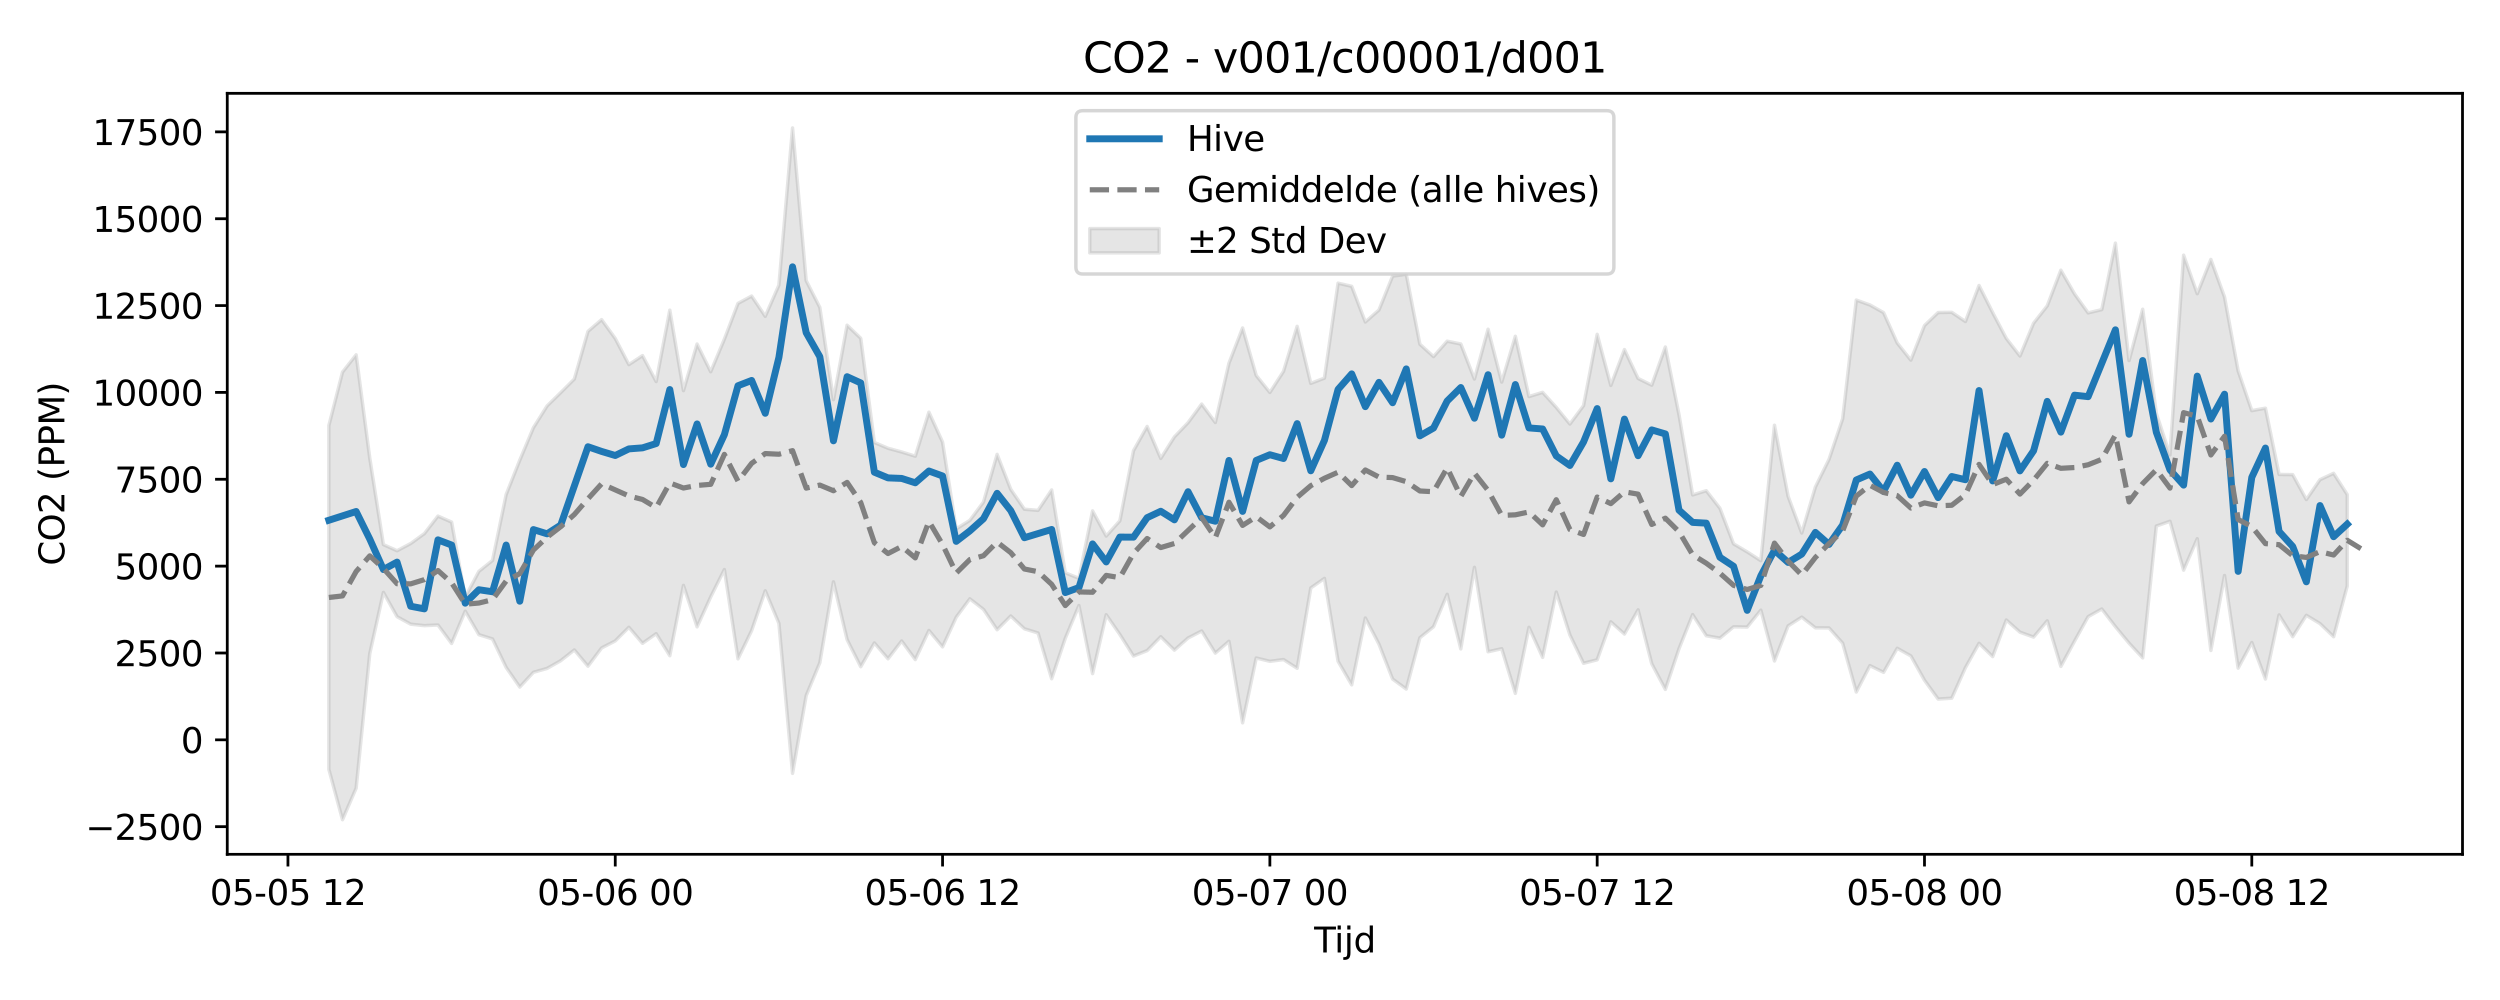 <?xml version="1.0" encoding="utf-8" standalone="no"?>
<!DOCTYPE svg PUBLIC "-//W3C//DTD SVG 1.1//EN"
  "http://www.w3.org/Graphics/SVG/1.1/DTD/svg11.dtd">
<svg xmlns:xlink="http://www.w3.org/1999/xlink" width="720pt" height="288pt" viewBox="0 0 720 288" xmlns="http://www.w3.org/2000/svg" version="1.1">
 <defs>
  <style type="text/css">*{stroke-linejoin: round; stroke-linecap: butt}</style>
 </defs>
 <g id="figure_1">
  <g id="patch_1">
   <path d="M 0 288 
L 720 288 
L 720 0 
L 0 0 
z
" style="fill: #ffffff"/>
  </g>
  <g id="axes_1">
   <g id="patch_2">
    <path d="M 65.45 246.04 
L 709.2 246.04 
L 709.2 26.88 
L 65.45 26.88 
z
" style="fill: #ffffff"/>
   </g>
   <g id="FillBetweenPolyCollection_1">
    <defs>
     <path id="me5ea507b3b" d="M 94.711 -165.432 
L 94.711 -66.437 
L 98.639 -51.922 
L 102.567 -60.996 
L 106.494 -99.762 
L 110.422 -117.394 
L 114.35 -110.396 
L 118.278 -108.236 
L 122.205 -107.814 
L 126.133 -107.998 
L 130.061 -102.684 
L 133.988 -111.973 
L 137.916 -105.21 
L 141.844 -103.984 
L 145.771 -95.777 
L 149.699 -90.126 
L 153.627 -94.38 
L 157.555 -95.489 
L 161.482 -97.713 
L 165.41 -100.817 
L 169.338 -96.133 
L 173.265 -101.389 
L 177.193 -103.416 
L 181.121 -107.339 
L 185.048 -102.722 
L 188.976 -105.495 
L 192.904 -99.152 
L 196.832 -119.403 
L 200.759 -107.468 
L 204.687 -116.095 
L 208.615 -123.972 
L 212.542 -98.254 
L 216.47 -106.386 
L 220.398 -117.843 
L 224.325 -108.482 
L 228.253 -65.268 
L 232.181 -87.661 
L 236.109 -97.136 
L 240.036 -120.439 
L 243.964 -103.796 
L 247.892 -95.982 
L 251.819 -102.832 
L 255.747 -98.267 
L 259.675 -103.394 
L 263.602 -98.043 
L 267.53 -106.425 
L 271.458 -101.701 
L 275.386 -110.224 
L 279.313 -115.542 
L 283.241 -112.497 
L 287.169 -106.633 
L 291.096 -110.598 
L 295.024 -106.909 
L 298.952 -105.694 
L 302.879 -92.523 
L 306.807 -104.169 
L 310.735 -113.615 
L 314.663 -93.998 
L 318.59 -110.956 
L 322.518 -105.262 
L 326.446 -99.059 
L 330.373 -100.623 
L 334.301 -104.627 
L 338.229 -100.764 
L 342.156 -104.248 
L 346.084 -106.275 
L 350.012 -99.904 
L 353.94 -103.31 
L 357.867 -79.823 
L 361.795 -98.496 
L 365.723 -97.535 
L 369.65 -98.045 
L 373.578 -95.536 
L 377.506 -118.665 
L 381.433 -121.417 
L 385.361 -97.555 
L 389.289 -90.76 
L 393.217 -110.02 
L 397.144 -102.475 
L 401.072 -92.433 
L 405 -89.553 
L 408.927 -104.326 
L 412.855 -107.482 
L 416.783 -116.843 
L 420.71 -101.114 
L 424.638 -124.613 
L 428.566 -100.29 
L 432.494 -101.169 
L 436.421 -88.31 
L 440.349 -107.337 
L 444.277 -98.677 
L 448.204 -117.481 
L 452.132 -105.13 
L 456.06 -96.974 
L 459.987 -97.98 
L 463.915 -108.915 
L 467.843 -105.391 
L 471.771 -112.364 
L 475.698 -96.852 
L 479.626 -89.45 
L 483.554 -101.185 
L 487.481 -110.989 
L 491.409 -104.905 
L 495.337 -104.216 
L 499.264 -107.472 
L 503.192 -107.404 
L 507.12 -112.277 
L 511.048 -97.638 
L 514.975 -107.743 
L 518.903 -110.268 
L 522.831 -107.177 
L 526.758 -107.158 
L 530.686 -102.756 
L 534.614 -88.698 
L 538.541 -96.301 
L 542.469 -94.364 
L 546.397 -101.293 
L 550.325 -99.1 
L 554.252 -92.089 
L 558.18 -86.67 
L 562.108 -86.92 
L 566.035 -95.697 
L 569.963 -102.72 
L 573.891 -98.9 
L 577.818 -109.438 
L 581.746 -105.934 
L 585.674 -104.52 
L 589.602 -109.201 
L 593.529 -96.074 
L 597.457 -103.328 
L 601.385 -110.405 
L 605.312 -112.61 
L 609.24 -107.516 
L 613.168 -102.765 
L 617.095 -98.523 
L 621.023 -136.497 
L 624.951 -137.867 
L 628.879 -123.796 
L 632.806 -132.842 
L 636.734 -100.654 
L 640.662 -122.257 
L 644.589 -95.578 
L 648.517 -102.959 
L 652.445 -92.435 
L 656.372 -110.914 
L 660.3 -104.628 
L 664.228 -110.785 
L 668.156 -108.409 
L 672.083 -104.619 
L 676.011 -119.228 
L 676.011 -145.556 
L 676.011 -145.556 
L 672.083 -151.688 
L 668.156 -149.85 
L 664.228 -144.135 
L 660.3 -151.313 
L 656.372 -151.359 
L 652.445 -170.444 
L 648.517 -169.743 
L 644.589 -181.18 
L 640.662 -202.461 
L 636.734 -213.281 
L 632.806 -203.417 
L 628.879 -214.516 
L 624.951 -156.985 
L 621.023 -168.931 
L 617.095 -198.942 
L 613.168 -184.151 
L 609.24 -217.979 
L 605.312 -198.83 
L 601.385 -197.888 
L 597.457 -203.375 
L 593.529 -210.182 
L 589.602 -199.913 
L 585.674 -194.919 
L 581.746 -185.477 
L 577.818 -190.526 
L 573.891 -197.981 
L 569.963 -205.785 
L 566.035 -195.405 
L 562.108 -198.057 
L 558.18 -197.992 
L 554.252 -194.24 
L 550.325 -184.284 
L 546.397 -189.228 
L 542.469 -197.969 
L 538.541 -200.173 
L 534.614 -201.578 
L 530.686 -167.402 
L 526.758 -155.703 
L 522.831 -147.738 
L 518.903 -134.502 
L 514.975 -145.054 
L 511.048 -165.528 
L 507.12 -126.516 
L 503.192 -129.053 
L 499.264 -131.374 
L 495.337 -141.614 
L 491.409 -146.678 
L 487.481 -145.459 
L 483.554 -168.553 
L 479.626 -188.064 
L 475.698 -177.069 
L 471.771 -179.006 
L 467.843 -187.32 
L 463.915 -176.999 
L 459.987 -191.714 
L 456.06 -171.178 
L 452.132 -165.877 
L 448.204 -170.676 
L 444.277 -175.007 
L 440.349 -173.787 
L 436.421 -191.15 
L 432.494 -177.962 
L 428.566 -193.186 
L 424.638 -178.841 
L 420.71 -188.932 
L 416.783 -189.742 
L 412.855 -185.302 
L 408.927 -188.865 
L 405 -209.016 
L 401.072 -208.474 
L 397.144 -198.736 
L 393.217 -195.27 
L 389.289 -205.54 
L 385.361 -206.452 
L 381.433 -179.098 
L 377.506 -177.595 
L 373.578 -194.014 
L 369.65 -181.053 
L 365.723 -174.969 
L 361.795 -179.861 
L 357.867 -193.547 
L 353.94 -183.397 
L 350.012 -166.32 
L 346.084 -171.629 
L 342.156 -166.266 
L 338.229 -162.176 
L 334.301 -155.975 
L 330.373 -165.186 
L 326.446 -158.194 
L 322.518 -138.009 
L 318.59 -133.623 
L 314.663 -140.869 
L 310.735 -121.438 
L 306.807 -123.025 
L 302.879 -146.895 
L 298.952 -141.017 
L 295.024 -141.347 
L 291.096 -147.074 
L 287.169 -157.146 
L 283.241 -143.4 
L 279.313 -138.141 
L 275.386 -135.668 
L 271.458 -160.669 
L 267.53 -169.294 
L 263.602 -156.618 
L 259.675 -157.832 
L 255.747 -158.898 
L 251.819 -160.568 
L 247.892 -190.577 
L 243.964 -194.339 
L 240.036 -172.895 
L 236.109 -199.461 
L 232.181 -207.187 
L 228.253 -251.158 
L 224.325 -205.884 
L 220.398 -196.902 
L 216.47 -202.739 
L 212.542 -200.618 
L 208.615 -190.305 
L 204.687 -180.94 
L 200.759 -188.925 
L 196.832 -175.496 
L 192.904 -198.674 
L 188.976 -178.115 
L 185.048 -185.589 
L 181.121 -182.993 
L 177.193 -190.518 
L 173.265 -195.943 
L 169.338 -192.563 
L 165.41 -178.835 
L 161.482 -174.928 
L 157.555 -171.084 
L 153.627 -164.831 
L 149.699 -155.474 
L 145.771 -145.559 
L 141.844 -126.595 
L 137.916 -123.441 
L 133.988 -116.012 
L 130.061 -137.639 
L 126.133 -139.368 
L 122.205 -134.313 
L 118.278 -131.466 
L 114.35 -129.387 
L 110.422 -131.155 
L 106.494 -156.052 
L 102.567 -185.808 
L 98.639 -180.832 
L 94.711 -165.432 
z
" style="stroke: #808080; stroke-opacity: 0.2"/>
    </defs>
    <g clip-path="url(#pf7fdba1182)">
     <use xlink:href="#me5ea507b3b" x="0" y="288" style="fill: #808080; fill-opacity: 0.2; stroke: #808080; stroke-opacity: 0.2"/>
    </g>
   </g>
   <g id="matplotlib.axis_1">
    <g id="xtick_1">
     <g id="line2d_1">
      <defs>
       <path id="m27f7c48f3f" d="M 0 0 
L 0 3.5 
" style="stroke: #000000; stroke-width: 0.8"/>
      </defs>
      <g>
       <use xlink:href="#m27f7c48f3f" x="82.928" y="246.04" style="stroke: #000000; stroke-width: 0.8"/>
      </g>
     </g>
     <g id="text_1">
      <!-- 05-05 12 -->
      <g transform="translate(60.448 260.638) scale(0.1 -0.1)">
       <defs>
        <path id="DejaVuSans-30" d="M 2034 4250 
Q 1547 4250 1301 3770 
Q 1056 3291 1056 2328 
Q 1056 1369 1301 889 
Q 1547 409 2034 409 
Q 2525 409 2770 889 
Q 3016 1369 3016 2328 
Q 3016 3291 2770 3770 
Q 2525 4250 2034 4250 
z
M 2034 4750 
Q 2819 4750 3233 4129 
Q 3647 3509 3647 2328 
Q 3647 1150 3233 529 
Q 2819 -91 2034 -91 
Q 1250 -91 836 529 
Q 422 1150 422 2328 
Q 422 3509 836 4129 
Q 1250 4750 2034 4750 
z
" transform="scale(0.016)"/>
        <path id="DejaVuSans-35" d="M 691 4666 
L 3169 4666 
L 3169 4134 
L 1269 4134 
L 1269 2991 
Q 1406 3038 1543 3061 
Q 1681 3084 1819 3084 
Q 2600 3084 3056 2656 
Q 3513 2228 3513 1497 
Q 3513 744 3044 326 
Q 2575 -91 1722 -91 
Q 1428 -91 1123 -41 
Q 819 9 494 109 
L 494 744 
Q 775 591 1075 516 
Q 1375 441 1709 441 
Q 2250 441 2565 725 
Q 2881 1009 2881 1497 
Q 2881 1984 2565 2268 
Q 2250 2553 1709 2553 
Q 1456 2553 1204 2497 
Q 953 2441 691 2322 
L 691 4666 
z
" transform="scale(0.016)"/>
        <path id="DejaVuSans-2d" d="M 313 2009 
L 1997 2009 
L 1997 1497 
L 313 1497 
L 313 2009 
z
" transform="scale(0.016)"/>
        <path id="DejaVuSans-20" transform="scale(0.016)"/>
        <path id="DejaVuSans-31" d="M 794 531 
L 1825 531 
L 1825 4091 
L 703 3866 
L 703 4441 
L 1819 4666 
L 2450 4666 
L 2450 531 
L 3481 531 
L 3481 0 
L 794 0 
L 794 531 
z
" transform="scale(0.016)"/>
        <path id="DejaVuSans-32" d="M 1228 531 
L 3431 531 
L 3431 0 
L 469 0 
L 469 531 
Q 828 903 1448 1529 
Q 2069 2156 2228 2338 
Q 2531 2678 2651 2914 
Q 2772 3150 2772 3378 
Q 2772 3750 2511 3984 
Q 2250 4219 1831 4219 
Q 1534 4219 1204 4116 
Q 875 4013 500 3803 
L 500 4441 
Q 881 4594 1212 4672 
Q 1544 4750 1819 4750 
Q 2544 4750 2975 4387 
Q 3406 4025 3406 3419 
Q 3406 3131 3298 2873 
Q 3191 2616 2906 2266 
Q 2828 2175 2409 1742 
Q 1991 1309 1228 531 
z
" transform="scale(0.016)"/>
       </defs>
       <use xlink:href="#DejaVuSans-30"/>
       <use xlink:href="#DejaVuSans-35" transform="translate(63.623 0)"/>
       <use xlink:href="#DejaVuSans-2d" transform="translate(127.246 0)"/>
       <use xlink:href="#DejaVuSans-30" transform="translate(163.33 0)"/>
       <use xlink:href="#DejaVuSans-35" transform="translate(226.953 0)"/>
       <use xlink:href="#DejaVuSans-20" transform="translate(290.576 0)"/>
       <use xlink:href="#DejaVuSans-31" transform="translate(322.363 0)"/>
       <use xlink:href="#DejaVuSans-32" transform="translate(385.986 0)"/>
      </g>
     </g>
    </g>
    <g id="xtick_2">
     <g id="line2d_2">
      <g>
       <use xlink:href="#m27f7c48f3f" x="177.193" y="246.04" style="stroke: #000000; stroke-width: 0.8"/>
      </g>
     </g>
     <g id="text_2">
      <!-- 05-06 00 -->
      <g transform="translate(154.713 260.638) scale(0.1 -0.1)">
       <defs>
        <path id="DejaVuSans-36" d="M 2113 2584 
Q 1688 2584 1439 2293 
Q 1191 2003 1191 1497 
Q 1191 994 1439 701 
Q 1688 409 2113 409 
Q 2538 409 2786 701 
Q 3034 994 3034 1497 
Q 3034 2003 2786 2293 
Q 2538 2584 2113 2584 
z
M 3366 4563 
L 3366 3988 
Q 3128 4100 2886 4159 
Q 2644 4219 2406 4219 
Q 1781 4219 1451 3797 
Q 1122 3375 1075 2522 
Q 1259 2794 1537 2939 
Q 1816 3084 2150 3084 
Q 2853 3084 3261 2657 
Q 3669 2231 3669 1497 
Q 3669 778 3244 343 
Q 2819 -91 2113 -91 
Q 1303 -91 875 529 
Q 447 1150 447 2328 
Q 447 3434 972 4092 
Q 1497 4750 2381 4750 
Q 2619 4750 2861 4703 
Q 3103 4656 3366 4563 
z
" transform="scale(0.016)"/>
       </defs>
       <use xlink:href="#DejaVuSans-30"/>
       <use xlink:href="#DejaVuSans-35" transform="translate(63.623 0)"/>
       <use xlink:href="#DejaVuSans-2d" transform="translate(127.246 0)"/>
       <use xlink:href="#DejaVuSans-30" transform="translate(163.33 0)"/>
       <use xlink:href="#DejaVuSans-36" transform="translate(226.953 0)"/>
       <use xlink:href="#DejaVuSans-20" transform="translate(290.576 0)"/>
       <use xlink:href="#DejaVuSans-30" transform="translate(322.363 0)"/>
       <use xlink:href="#DejaVuSans-30" transform="translate(385.986 0)"/>
      </g>
     </g>
    </g>
    <g id="xtick_3">
     <g id="line2d_3">
      <g>
       <use xlink:href="#m27f7c48f3f" x="271.458" y="246.04" style="stroke: #000000; stroke-width: 0.8"/>
      </g>
     </g>
     <g id="text_3">
      <!-- 05-06 12 -->
      <g transform="translate(248.977 260.638) scale(0.1 -0.1)">
       <use xlink:href="#DejaVuSans-30"/>
       <use xlink:href="#DejaVuSans-35" transform="translate(63.623 0)"/>
       <use xlink:href="#DejaVuSans-2d" transform="translate(127.246 0)"/>
       <use xlink:href="#DejaVuSans-30" transform="translate(163.33 0)"/>
       <use xlink:href="#DejaVuSans-36" transform="translate(226.953 0)"/>
       <use xlink:href="#DejaVuSans-20" transform="translate(290.576 0)"/>
       <use xlink:href="#DejaVuSans-31" transform="translate(322.363 0)"/>
       <use xlink:href="#DejaVuSans-32" transform="translate(385.986 0)"/>
      </g>
     </g>
    </g>
    <g id="xtick_4">
     <g id="line2d_4">
      <g>
       <use xlink:href="#m27f7c48f3f" x="365.723" y="246.04" style="stroke: #000000; stroke-width: 0.8"/>
      </g>
     </g>
     <g id="text_4">
      <!-- 05-07 00 -->
      <g transform="translate(343.242 260.638) scale(0.1 -0.1)">
       <defs>
        <path id="DejaVuSans-37" d="M 525 4666 
L 3525 4666 
L 3525 4397 
L 1831 0 
L 1172 0 
L 2766 4134 
L 525 4134 
L 525 4666 
z
" transform="scale(0.016)"/>
       </defs>
       <use xlink:href="#DejaVuSans-30"/>
       <use xlink:href="#DejaVuSans-35" transform="translate(63.623 0)"/>
       <use xlink:href="#DejaVuSans-2d" transform="translate(127.246 0)"/>
       <use xlink:href="#DejaVuSans-30" transform="translate(163.33 0)"/>
       <use xlink:href="#DejaVuSans-37" transform="translate(226.953 0)"/>
       <use xlink:href="#DejaVuSans-20" transform="translate(290.576 0)"/>
       <use xlink:href="#DejaVuSans-30" transform="translate(322.363 0)"/>
       <use xlink:href="#DejaVuSans-30" transform="translate(385.986 0)"/>
      </g>
     </g>
    </g>
    <g id="xtick_5">
     <g id="line2d_5">
      <g>
       <use xlink:href="#m27f7c48f3f" x="459.987" y="246.04" style="stroke: #000000; stroke-width: 0.8"/>
      </g>
     </g>
     <g id="text_5">
      <!-- 05-07 12 -->
      <g transform="translate(437.507 260.638) scale(0.1 -0.1)">
       <use xlink:href="#DejaVuSans-30"/>
       <use xlink:href="#DejaVuSans-35" transform="translate(63.623 0)"/>
       <use xlink:href="#DejaVuSans-2d" transform="translate(127.246 0)"/>
       <use xlink:href="#DejaVuSans-30" transform="translate(163.33 0)"/>
       <use xlink:href="#DejaVuSans-37" transform="translate(226.953 0)"/>
       <use xlink:href="#DejaVuSans-20" transform="translate(290.576 0)"/>
       <use xlink:href="#DejaVuSans-31" transform="translate(322.363 0)"/>
       <use xlink:href="#DejaVuSans-32" transform="translate(385.986 0)"/>
      </g>
     </g>
    </g>
    <g id="xtick_6">
     <g id="line2d_6">
      <g>
       <use xlink:href="#m27f7c48f3f" x="554.252" y="246.04" style="stroke: #000000; stroke-width: 0.8"/>
      </g>
     </g>
     <g id="text_6">
      <!-- 05-08 00 -->
      <g transform="translate(531.772 260.638) scale(0.1 -0.1)">
       <defs>
        <path id="DejaVuSans-38" d="M 2034 2216 
Q 1584 2216 1326 1975 
Q 1069 1734 1069 1313 
Q 1069 891 1326 650 
Q 1584 409 2034 409 
Q 2484 409 2743 651 
Q 3003 894 3003 1313 
Q 3003 1734 2745 1975 
Q 2488 2216 2034 2216 
z
M 1403 2484 
Q 997 2584 770 2862 
Q 544 3141 544 3541 
Q 544 4100 942 4425 
Q 1341 4750 2034 4750 
Q 2731 4750 3128 4425 
Q 3525 4100 3525 3541 
Q 3525 3141 3298 2862 
Q 3072 2584 2669 2484 
Q 3125 2378 3379 2068 
Q 3634 1759 3634 1313 
Q 3634 634 3220 271 
Q 2806 -91 2034 -91 
Q 1263 -91 848 271 
Q 434 634 434 1313 
Q 434 1759 690 2068 
Q 947 2378 1403 2484 
z
M 1172 3481 
Q 1172 3119 1398 2916 
Q 1625 2713 2034 2713 
Q 2441 2713 2670 2916 
Q 2900 3119 2900 3481 
Q 2900 3844 2670 4047 
Q 2441 4250 2034 4250 
Q 1625 4250 1398 4047 
Q 1172 3844 1172 3481 
z
" transform="scale(0.016)"/>
       </defs>
       <use xlink:href="#DejaVuSans-30"/>
       <use xlink:href="#DejaVuSans-35" transform="translate(63.623 0)"/>
       <use xlink:href="#DejaVuSans-2d" transform="translate(127.246 0)"/>
       <use xlink:href="#DejaVuSans-30" transform="translate(163.33 0)"/>
       <use xlink:href="#DejaVuSans-38" transform="translate(226.953 0)"/>
       <use xlink:href="#DejaVuSans-20" transform="translate(290.576 0)"/>
       <use xlink:href="#DejaVuSans-30" transform="translate(322.363 0)"/>
       <use xlink:href="#DejaVuSans-30" transform="translate(385.986 0)"/>
      </g>
     </g>
    </g>
    <g id="xtick_7">
     <g id="line2d_7">
      <g>
       <use xlink:href="#m27f7c48f3f" x="648.517" y="246.04" style="stroke: #000000; stroke-width: 0.8"/>
      </g>
     </g>
     <g id="text_7">
      <!-- 05-08 12 -->
      <g transform="translate(626.037 260.638) scale(0.1 -0.1)">
       <use xlink:href="#DejaVuSans-30"/>
       <use xlink:href="#DejaVuSans-35" transform="translate(63.623 0)"/>
       <use xlink:href="#DejaVuSans-2d" transform="translate(127.246 0)"/>
       <use xlink:href="#DejaVuSans-30" transform="translate(163.33 0)"/>
       <use xlink:href="#DejaVuSans-38" transform="translate(226.953 0)"/>
       <use xlink:href="#DejaVuSans-20" transform="translate(290.576 0)"/>
       <use xlink:href="#DejaVuSans-31" transform="translate(322.363 0)"/>
       <use xlink:href="#DejaVuSans-32" transform="translate(385.986 0)"/>
      </g>
     </g>
    </g>
    <g id="text_8">
     <!-- Tijd -->
     <g transform="translate(378.475 274.317) scale(0.1 -0.1)">
      <defs>
       <path id="DejaVuSans-54" d="M -19 4666 
L 3928 4666 
L 3928 4134 
L 2272 4134 
L 2272 0 
L 1638 0 
L 1638 4134 
L -19 4134 
L -19 4666 
z
" transform="scale(0.016)"/>
       <path id="DejaVuSans-69" d="M 603 3500 
L 1178 3500 
L 1178 0 
L 603 0 
L 603 3500 
z
M 603 4863 
L 1178 4863 
L 1178 4134 
L 603 4134 
L 603 4863 
z
" transform="scale(0.016)"/>
       <path id="DejaVuSans-6a" d="M 603 3500 
L 1178 3500 
L 1178 -63 
Q 1178 -731 923 -1031 
Q 669 -1331 103 -1331 
L -116 -1331 
L -116 -844 
L 38 -844 
Q 366 -844 484 -692 
Q 603 -541 603 -63 
L 603 3500 
z
M 603 4863 
L 1178 4863 
L 1178 4134 
L 603 4134 
L 603 4863 
z
" transform="scale(0.016)"/>
       <path id="DejaVuSans-64" d="M 2906 2969 
L 2906 4863 
L 3481 4863 
L 3481 0 
L 2906 0 
L 2906 525 
Q 2725 213 2448 61 
Q 2172 -91 1784 -91 
Q 1150 -91 751 415 
Q 353 922 353 1747 
Q 353 2572 751 3078 
Q 1150 3584 1784 3584 
Q 2172 3584 2448 3432 
Q 2725 3281 2906 2969 
z
M 947 1747 
Q 947 1113 1208 752 
Q 1469 391 1925 391 
Q 2381 391 2643 752 
Q 2906 1113 2906 1747 
Q 2906 2381 2643 2742 
Q 2381 3103 1925 3103 
Q 1469 3103 1208 2742 
Q 947 2381 947 1747 
z
" transform="scale(0.016)"/>
      </defs>
      <use xlink:href="#DejaVuSans-54"/>
      <use xlink:href="#DejaVuSans-69" transform="translate(57.959 0)"/>
      <use xlink:href="#DejaVuSans-6a" transform="translate(85.742 0)"/>
      <use xlink:href="#DejaVuSans-64" transform="translate(113.525 0)"/>
     </g>
    </g>
   </g>
   <g id="matplotlib.axis_2">
    <g id="ytick_1">
     <g id="line2d_8">
      <defs>
       <path id="m337636a558" d="M 0 0 
L -3.5 0 
" style="stroke: #000000; stroke-width: 0.8"/>
      </defs>
      <g>
       <use xlink:href="#m337636a558" x="65.45" y="238.084" style="stroke: #000000; stroke-width: 0.8"/>
      </g>
     </g>
     <g id="text_9">
      <!-- −2500 -->
      <g transform="translate(24.62 241.883) scale(0.1 -0.1)">
       <defs>
        <path id="DejaVuSans-2212" d="M 678 2272 
L 4684 2272 
L 4684 1741 
L 678 1741 
L 678 2272 
z
" transform="scale(0.016)"/>
       </defs>
       <use xlink:href="#DejaVuSans-2212"/>
       <use xlink:href="#DejaVuSans-32" transform="translate(83.789 0)"/>
       <use xlink:href="#DejaVuSans-35" transform="translate(147.412 0)"/>
       <use xlink:href="#DejaVuSans-30" transform="translate(211.035 0)"/>
       <use xlink:href="#DejaVuSans-30" transform="translate(274.658 0)"/>
      </g>
     </g>
    </g>
    <g id="ytick_2">
     <g id="line2d_9">
      <g>
       <use xlink:href="#m337636a558" x="65.45" y="213.07" style="stroke: #000000; stroke-width: 0.8"/>
      </g>
     </g>
     <g id="text_10">
      <!-- 0 -->
      <g transform="translate(52.087 216.87) scale(0.1 -0.1)">
       <use xlink:href="#DejaVuSans-30"/>
      </g>
     </g>
    </g>
    <g id="ytick_3">
     <g id="line2d_10">
      <g>
       <use xlink:href="#m337636a558" x="65.45" y="188.057" style="stroke: #000000; stroke-width: 0.8"/>
      </g>
     </g>
     <g id="text_11">
      <!-- 2500 -->
      <g transform="translate(33 191.856) scale(0.1 -0.1)">
       <use xlink:href="#DejaVuSans-32"/>
       <use xlink:href="#DejaVuSans-35" transform="translate(63.623 0)"/>
       <use xlink:href="#DejaVuSans-30" transform="translate(127.246 0)"/>
       <use xlink:href="#DejaVuSans-30" transform="translate(190.869 0)"/>
      </g>
     </g>
    </g>
    <g id="ytick_4">
     <g id="line2d_11">
      <g>
       <use xlink:href="#m337636a558" x="65.45" y="163.044" style="stroke: #000000; stroke-width: 0.8"/>
      </g>
     </g>
     <g id="text_12">
      <!-- 5000 -->
      <g transform="translate(33 166.843) scale(0.1 -0.1)">
       <use xlink:href="#DejaVuSans-35"/>
       <use xlink:href="#DejaVuSans-30" transform="translate(63.623 0)"/>
       <use xlink:href="#DejaVuSans-30" transform="translate(127.246 0)"/>
       <use xlink:href="#DejaVuSans-30" transform="translate(190.869 0)"/>
      </g>
     </g>
    </g>
    <g id="ytick_5">
     <g id="line2d_12">
      <g>
       <use xlink:href="#m337636a558" x="65.45" y="138.03" style="stroke: #000000; stroke-width: 0.8"/>
      </g>
     </g>
     <g id="text_13">
      <!-- 7500 -->
      <g transform="translate(33 141.83) scale(0.1 -0.1)">
       <use xlink:href="#DejaVuSans-37"/>
       <use xlink:href="#DejaVuSans-35" transform="translate(63.623 0)"/>
       <use xlink:href="#DejaVuSans-30" transform="translate(127.246 0)"/>
       <use xlink:href="#DejaVuSans-30" transform="translate(190.869 0)"/>
      </g>
     </g>
    </g>
    <g id="ytick_6">
     <g id="line2d_13">
      <g>
       <use xlink:href="#m337636a558" x="65.45" y="113.017" style="stroke: #000000; stroke-width: 0.8"/>
      </g>
     </g>
     <g id="text_14">
      <!-- 10000 -->
      <g transform="translate(26.637 116.816) scale(0.1 -0.1)">
       <use xlink:href="#DejaVuSans-31"/>
       <use xlink:href="#DejaVuSans-30" transform="translate(63.623 0)"/>
       <use xlink:href="#DejaVuSans-30" transform="translate(127.246 0)"/>
       <use xlink:href="#DejaVuSans-30" transform="translate(190.869 0)"/>
       <use xlink:href="#DejaVuSans-30" transform="translate(254.492 0)"/>
      </g>
     </g>
    </g>
    <g id="ytick_7">
     <g id="line2d_14">
      <g>
       <use xlink:href="#m337636a558" x="65.45" y="88.004" style="stroke: #000000; stroke-width: 0.8"/>
      </g>
     </g>
     <g id="text_15">
      <!-- 12500 -->
      <g transform="translate(26.637 91.803) scale(0.1 -0.1)">
       <use xlink:href="#DejaVuSans-31"/>
       <use xlink:href="#DejaVuSans-32" transform="translate(63.623 0)"/>
       <use xlink:href="#DejaVuSans-35" transform="translate(127.246 0)"/>
       <use xlink:href="#DejaVuSans-30" transform="translate(190.869 0)"/>
       <use xlink:href="#DejaVuSans-30" transform="translate(254.492 0)"/>
      </g>
     </g>
    </g>
    <g id="ytick_8">
     <g id="line2d_15">
      <g>
       <use xlink:href="#m337636a558" x="65.45" y="62.991" style="stroke: #000000; stroke-width: 0.8"/>
      </g>
     </g>
     <g id="text_16">
      <!-- 15000 -->
      <g transform="translate(26.637 66.79) scale(0.1 -0.1)">
       <use xlink:href="#DejaVuSans-31"/>
       <use xlink:href="#DejaVuSans-35" transform="translate(63.623 0)"/>
       <use xlink:href="#DejaVuSans-30" transform="translate(127.246 0)"/>
       <use xlink:href="#DejaVuSans-30" transform="translate(190.869 0)"/>
       <use xlink:href="#DejaVuSans-30" transform="translate(254.492 0)"/>
      </g>
     </g>
    </g>
    <g id="ytick_9">
     <g id="line2d_16">
      <g>
       <use xlink:href="#m337636a558" x="65.45" y="37.977" style="stroke: #000000; stroke-width: 0.8"/>
      </g>
     </g>
     <g id="text_17">
      <!-- 17500 -->
      <g transform="translate(26.637 41.777) scale(0.1 -0.1)">
       <use xlink:href="#DejaVuSans-31"/>
       <use xlink:href="#DejaVuSans-37" transform="translate(63.623 0)"/>
       <use xlink:href="#DejaVuSans-35" transform="translate(127.246 0)"/>
       <use xlink:href="#DejaVuSans-30" transform="translate(190.869 0)"/>
       <use xlink:href="#DejaVuSans-30" transform="translate(254.492 0)"/>
      </g>
     </g>
    </g>
    <g id="text_18">
     <!-- CO2 (PPM) -->
     <g transform="translate(18.541 162.903) rotate(-90) scale(0.1 -0.1)">
      <defs>
       <path id="DejaVuSans-43" d="M 4122 4306 
L 4122 3641 
Q 3803 3938 3442 4084 
Q 3081 4231 2675 4231 
Q 1875 4231 1450 3742 
Q 1025 3253 1025 2328 
Q 1025 1406 1450 917 
Q 1875 428 2675 428 
Q 3081 428 3442 575 
Q 3803 722 4122 1019 
L 4122 359 
Q 3791 134 3420 21 
Q 3050 -91 2638 -91 
Q 1578 -91 968 557 
Q 359 1206 359 2328 
Q 359 3453 968 4101 
Q 1578 4750 2638 4750 
Q 3056 4750 3426 4639 
Q 3797 4528 4122 4306 
z
" transform="scale(0.016)"/>
       <path id="DejaVuSans-4f" d="M 2522 4238 
Q 1834 4238 1429 3725 
Q 1025 3213 1025 2328 
Q 1025 1447 1429 934 
Q 1834 422 2522 422 
Q 3209 422 3611 934 
Q 4013 1447 4013 2328 
Q 4013 3213 3611 3725 
Q 3209 4238 2522 4238 
z
M 2522 4750 
Q 3503 4750 4090 4092 
Q 4678 3434 4678 2328 
Q 4678 1225 4090 567 
Q 3503 -91 2522 -91 
Q 1538 -91 948 565 
Q 359 1222 359 2328 
Q 359 3434 948 4092 
Q 1538 4750 2522 4750 
z
" transform="scale(0.016)"/>
       <path id="DejaVuSans-28" d="M 1984 4856 
Q 1566 4138 1362 3434 
Q 1159 2731 1159 2009 
Q 1159 1288 1364 580 
Q 1569 -128 1984 -844 
L 1484 -844 
Q 1016 -109 783 600 
Q 550 1309 550 2009 
Q 550 2706 781 3412 
Q 1013 4119 1484 4856 
L 1984 4856 
z
" transform="scale(0.016)"/>
       <path id="DejaVuSans-50" d="M 1259 4147 
L 1259 2394 
L 2053 2394 
Q 2494 2394 2734 2622 
Q 2975 2850 2975 3272 
Q 2975 3691 2734 3919 
Q 2494 4147 2053 4147 
L 1259 4147 
z
M 628 4666 
L 2053 4666 
Q 2838 4666 3239 4311 
Q 3641 3956 3641 3272 
Q 3641 2581 3239 2228 
Q 2838 1875 2053 1875 
L 1259 1875 
L 1259 0 
L 628 0 
L 628 4666 
z
" transform="scale(0.016)"/>
       <path id="DejaVuSans-4d" d="M 628 4666 
L 1569 4666 
L 2759 1491 
L 3956 4666 
L 4897 4666 
L 4897 0 
L 4281 0 
L 4281 4097 
L 3078 897 
L 2444 897 
L 1241 4097 
L 1241 0 
L 628 0 
L 628 4666 
z
" transform="scale(0.016)"/>
       <path id="DejaVuSans-29" d="M 513 4856 
L 1013 4856 
Q 1481 4119 1714 3412 
Q 1947 2706 1947 2009 
Q 1947 1309 1714 600 
Q 1481 -109 1013 -844 
L 513 -844 
Q 928 -128 1133 580 
Q 1338 1288 1338 2009 
Q 1338 2731 1133 3434 
Q 928 4138 513 4856 
z
" transform="scale(0.016)"/>
      </defs>
      <use xlink:href="#DejaVuSans-43"/>
      <use xlink:href="#DejaVuSans-4f" transform="translate(69.824 0)"/>
      <use xlink:href="#DejaVuSans-32" transform="translate(148.535 0)"/>
      <use xlink:href="#DejaVuSans-20" transform="translate(212.158 0)"/>
      <use xlink:href="#DejaVuSans-28" transform="translate(243.945 0)"/>
      <use xlink:href="#DejaVuSans-50" transform="translate(282.959 0)"/>
      <use xlink:href="#DejaVuSans-50" transform="translate(343.262 0)"/>
      <use xlink:href="#DejaVuSans-4d" transform="translate(403.564 0)"/>
      <use xlink:href="#DejaVuSans-29" transform="translate(489.844 0)"/>
     </g>
    </g>
   </g>
   <g id="line2d_17">
    <path d="M 94.711 149.837 
L 102.567 147.31 
L 106.494 155.25 
L 110.422 164.031 
L 114.35 161.887 
L 118.278 174.597 
L 122.205 175.35 
L 126.133 155.475 
L 130.061 156.971 
L 133.988 173.713 
L 137.916 169.844 
L 141.844 170.428 
L 145.771 156.977 
L 149.699 173.149 
L 153.627 152.518 
L 157.555 153.739 
L 161.482 151.231 
L 169.338 128.659 
L 173.265 130.01 
L 177.193 131.184 
L 181.121 129.279 
L 185.048 128.982 
L 188.976 127.742 
L 192.904 112.19 
L 196.832 133.795 
L 200.759 122.097 
L 204.687 133.683 
L 208.615 125.187 
L 212.542 111.093 
L 216.47 109.569 
L 220.398 119.027 
L 224.325 102.935 
L 228.253 76.848 
L 232.181 95.818 
L 236.109 102.732 
L 240.036 126.955 
L 243.964 108.491 
L 247.892 110.282 
L 251.819 135.993 
L 255.747 137.63 
L 259.675 137.787 
L 263.602 139.046 
L 267.53 135.649 
L 271.458 137.08 
L 275.386 155.91 
L 279.313 152.898 
L 283.241 149.39 
L 287.169 142.078 
L 291.096 147.045 
L 295.024 154.863 
L 302.879 152.485 
L 306.807 170.658 
L 310.735 169.217 
L 314.663 156.65 
L 318.59 161.833 
L 322.518 154.679 
L 326.446 154.703 
L 330.373 149.093 
L 334.301 147.242 
L 338.229 149.713 
L 342.156 141.616 
L 346.084 149.106 
L 350.012 150.117 
L 353.94 132.611 
L 357.867 147.279 
L 361.795 132.598 
L 365.723 130.963 
L 369.65 132.054 
L 373.578 122.005 
L 377.506 135.586 
L 381.433 126.838 
L 385.361 112.147 
L 389.289 107.681 
L 393.217 117.116 
L 397.144 110.116 
L 401.072 115.989 
L 405 106.247 
L 408.927 125.521 
L 412.855 123.279 
L 416.783 115.495 
L 420.71 111.61 
L 424.638 120.451 
L 428.566 107.918 
L 432.494 125.327 
L 436.421 110.749 
L 440.349 123.243 
L 444.277 123.546 
L 448.204 131.304 
L 452.132 134.058 
L 456.06 127.288 
L 459.987 117.673 
L 463.915 137.904 
L 467.843 120.701 
L 471.771 131.24 
L 475.698 123.81 
L 479.626 124.974 
L 483.554 146.929 
L 487.481 150.447 
L 491.409 150.667 
L 495.337 160.499 
L 499.264 163.084 
L 503.192 175.781 
L 507.12 165.835 
L 511.048 158.456 
L 514.975 161.977 
L 518.903 159.585 
L 522.831 153.329 
L 526.758 156.79 
L 530.686 151.207 
L 534.614 138.231 
L 538.541 136.526 
L 542.469 141.492 
L 546.397 133.982 
L 550.325 142.613 
L 554.252 135.793 
L 558.18 143.31 
L 562.108 137.233 
L 566.035 138.161 
L 569.963 112.48 
L 573.891 138.511 
L 577.818 125.484 
L 581.746 135.613 
L 585.674 129.816 
L 589.602 115.595 
L 593.529 124.453 
L 597.457 113.808 
L 601.385 114.235 
L 609.24 94.991 
L 613.168 125.067 
L 617.095 103.837 
L 621.023 124.493 
L 624.951 135.312 
L 628.879 139.711 
L 632.806 108.325 
L 636.734 120.675 
L 640.662 113.527 
L 644.589 164.555 
L 648.517 137.47 
L 652.445 129.041 
L 656.372 153.058 
L 660.3 157.386 
L 664.228 167.56 
L 668.156 145.6 
L 672.083 154.566 
L 676.011 150.954 
L 676.011 150.954 
" clip-path="url(#pf7fdba1182)" style="fill: none; stroke: #1f77b4; stroke-width: 2; stroke-linecap: square"/>
   </g>
   <g id="line2d_18">
    <path d="M 94.711 172.066 
L 98.639 171.623 
L 102.567 164.598 
L 106.494 160.093 
L 110.422 163.725 
L 114.35 168.108 
L 118.278 168.149 
L 122.205 166.936 
L 126.133 164.317 
L 130.061 167.838 
L 133.988 174.008 
L 137.916 173.674 
L 141.844 172.711 
L 145.771 167.332 
L 149.699 165.2 
L 153.627 158.395 
L 157.555 154.714 
L 161.482 151.679 
L 165.41 148.174 
L 169.338 143.652 
L 173.265 139.334 
L 181.121 142.834 
L 185.048 143.844 
L 188.976 146.195 
L 192.904 139.087 
L 196.832 140.55 
L 200.759 139.804 
L 204.687 139.483 
L 208.615 130.861 
L 212.542 138.564 
L 216.47 133.437 
L 220.398 130.627 
L 224.325 130.817 
L 228.253 129.787 
L 232.181 140.576 
L 236.109 139.701 
L 240.036 141.333 
L 243.964 138.933 
L 247.892 144.72 
L 251.819 156.3 
L 255.747 159.418 
L 259.675 157.387 
L 263.602 160.67 
L 267.53 150.14 
L 271.458 156.815 
L 275.386 165.054 
L 279.313 161.158 
L 283.241 160.051 
L 287.169 156.111 
L 291.096 159.164 
L 295.024 163.872 
L 298.952 164.645 
L 302.879 168.291 
L 306.807 174.403 
L 310.735 170.474 
L 314.663 170.567 
L 318.59 165.71 
L 322.518 166.365 
L 326.446 159.374 
L 330.373 155.095 
L 334.301 157.699 
L 338.229 156.53 
L 346.084 149.048 
L 350.012 154.888 
L 353.94 144.647 
L 357.867 151.315 
L 361.795 148.821 
L 365.723 151.748 
L 369.65 148.451 
L 373.578 143.225 
L 377.506 139.87 
L 381.433 137.743 
L 385.361 135.997 
L 389.289 139.85 
L 393.217 135.355 
L 397.144 137.394 
L 401.072 137.546 
L 405 138.715 
L 408.927 141.405 
L 412.855 141.608 
L 416.783 134.707 
L 420.71 142.977 
L 424.638 136.273 
L 428.566 141.262 
L 432.494 148.434 
L 436.421 148.27 
L 440.349 147.438 
L 444.277 151.158 
L 448.204 143.921 
L 452.132 152.497 
L 456.06 153.924 
L 459.987 143.153 
L 463.915 145.043 
L 467.843 141.645 
L 471.771 142.315 
L 475.698 151.04 
L 479.626 149.243 
L 483.554 153.131 
L 487.481 159.776 
L 491.409 162.209 
L 495.337 165.085 
L 499.264 168.577 
L 503.192 169.772 
L 507.12 168.603 
L 511.048 156.417 
L 514.975 161.601 
L 518.903 165.615 
L 522.831 160.542 
L 526.758 156.57 
L 530.686 152.921 
L 534.614 142.862 
L 538.541 139.763 
L 542.469 141.833 
L 546.397 142.74 
L 550.325 146.308 
L 554.252 144.836 
L 558.18 145.669 
L 562.108 145.512 
L 566.035 142.449 
L 569.963 133.747 
L 573.891 139.56 
L 577.818 138.018 
L 581.746 142.294 
L 585.674 138.281 
L 589.602 133.443 
L 593.529 134.872 
L 597.457 134.648 
L 601.385 133.853 
L 605.312 132.28 
L 609.24 125.253 
L 613.168 144.542 
L 617.095 139.268 
L 621.023 135.286 
L 624.951 140.574 
L 628.879 118.844 
L 632.806 119.87 
L 636.734 131.032 
L 640.662 125.641 
L 644.589 149.621 
L 648.517 151.649 
L 652.445 156.561 
L 656.372 156.864 
L 660.3 160.029 
L 664.228 160.54 
L 668.156 158.87 
L 672.083 159.847 
L 676.011 155.608 
L 679.939 158.021 
L 679.939 158.021 
" clip-path="url(#pf7fdba1182)" style="fill: none; stroke-dasharray: 5.55,2.4; stroke-dashoffset: 0; stroke: #808080; stroke-width: 1.5"/>
   </g>
   <g id="patch_3">
    <path d="M 65.45 246.04 
L 65.45 26.88 
" style="fill: none; stroke: #000000; stroke-width: 0.8; stroke-linejoin: miter; stroke-linecap: square"/>
   </g>
   <g id="patch_4">
    <path d="M 709.2 246.04 
L 709.2 26.88 
" style="fill: none; stroke: #000000; stroke-width: 0.8; stroke-linejoin: miter; stroke-linecap: square"/>
   </g>
   <g id="patch_5">
    <path d="M 65.45 246.04 
L 709.2 246.04 
" style="fill: none; stroke: #000000; stroke-width: 0.8; stroke-linejoin: miter; stroke-linecap: square"/>
   </g>
   <g id="patch_6">
    <path d="M 65.45 26.88 
L 709.2 26.88 
" style="fill: none; stroke: #000000; stroke-width: 0.8; stroke-linejoin: miter; stroke-linecap: square"/>
   </g>
   <g id="text_19">
    <!-- CO2 - v001/c00001/d001 -->
    <g transform="translate(311.922 20.88) scale(0.12 -0.12)">
     <defs>
      <path id="DejaVuSans-76" d="M 191 3500 
L 800 3500 
L 1894 563 
L 2988 3500 
L 3597 3500 
L 2284 0 
L 1503 0 
L 191 3500 
z
" transform="scale(0.016)"/>
      <path id="DejaVuSans-2f" d="M 1625 4666 
L 2156 4666 
L 531 -594 
L 0 -594 
L 1625 4666 
z
" transform="scale(0.016)"/>
      <path id="DejaVuSans-63" d="M 3122 3366 
L 3122 2828 
Q 2878 2963 2633 3030 
Q 2388 3097 2138 3097 
Q 1578 3097 1268 2742 
Q 959 2388 959 1747 
Q 959 1106 1268 751 
Q 1578 397 2138 397 
Q 2388 397 2633 464 
Q 2878 531 3122 666 
L 3122 134 
Q 2881 22 2623 -34 
Q 2366 -91 2075 -91 
Q 1284 -91 818 406 
Q 353 903 353 1747 
Q 353 2603 823 3093 
Q 1294 3584 2113 3584 
Q 2378 3584 2631 3529 
Q 2884 3475 3122 3366 
z
" transform="scale(0.016)"/>
     </defs>
     <use xlink:href="#DejaVuSans-43"/>
     <use xlink:href="#DejaVuSans-4f" transform="translate(69.824 0)"/>
     <use xlink:href="#DejaVuSans-32" transform="translate(148.535 0)"/>
     <use xlink:href="#DejaVuSans-20" transform="translate(212.158 0)"/>
     <use xlink:href="#DejaVuSans-2d" transform="translate(243.945 0)"/>
     <use xlink:href="#DejaVuSans-20" transform="translate(280.029 0)"/>
     <use xlink:href="#DejaVuSans-76" transform="translate(311.816 0)"/>
     <use xlink:href="#DejaVuSans-30" transform="translate(370.996 0)"/>
     <use xlink:href="#DejaVuSans-30" transform="translate(434.619 0)"/>
     <use xlink:href="#DejaVuSans-31" transform="translate(498.242 0)"/>
     <use xlink:href="#DejaVuSans-2f" transform="translate(561.865 0)"/>
     <use xlink:href="#DejaVuSans-63" transform="translate(595.557 0)"/>
     <use xlink:href="#DejaVuSans-30" transform="translate(650.537 0)"/>
     <use xlink:href="#DejaVuSans-30" transform="translate(714.16 0)"/>
     <use xlink:href="#DejaVuSans-30" transform="translate(777.783 0)"/>
     <use xlink:href="#DejaVuSans-30" transform="translate(841.406 0)"/>
     <use xlink:href="#DejaVuSans-31" transform="translate(905.029 0)"/>
     <use xlink:href="#DejaVuSans-2f" transform="translate(968.652 0)"/>
     <use xlink:href="#DejaVuSans-64" transform="translate(1002.344 0)"/>
     <use xlink:href="#DejaVuSans-30" transform="translate(1065.82 0)"/>
     <use xlink:href="#DejaVuSans-30" transform="translate(1129.443 0)"/>
     <use xlink:href="#DejaVuSans-31" transform="translate(1193.066 0)"/>
    </g>
   </g>
   <g id="legend_1">
    <g id="patch_7">
     <path d="M 311.853 78.914 
L 462.797 78.914 
Q 464.797 78.914 464.797 76.914 
L 464.797 33.88 
Q 464.797 31.88 462.797 31.88 
L 311.853 31.88 
Q 309.853 31.88 309.853 33.88 
L 309.853 76.914 
Q 309.853 78.914 311.853 78.914 
z
" style="fill: #ffffff; opacity: 0.8; stroke: #cccccc; stroke-linejoin: miter"/>
    </g>
    <g id="line2d_19">
     <path d="M 313.853 39.978 
L 323.853 39.978 
L 333.853 39.978 
" style="fill: none; stroke: #1f77b4; stroke-width: 2; stroke-linecap: square"/>
    </g>
    <g id="text_20">
     <!-- Hive -->
     <g transform="translate(341.853 43.478) scale(0.1 -0.1)">
      <defs>
       <path id="DejaVuSans-48" d="M 628 4666 
L 1259 4666 
L 1259 2753 
L 3553 2753 
L 3553 4666 
L 4184 4666 
L 4184 0 
L 3553 0 
L 3553 2222 
L 1259 2222 
L 1259 0 
L 628 0 
L 628 4666 
z
" transform="scale(0.016)"/>
       <path id="DejaVuSans-65" d="M 3597 1894 
L 3597 1613 
L 953 1613 
Q 991 1019 1311 708 
Q 1631 397 2203 397 
Q 2534 397 2845 478 
Q 3156 559 3463 722 
L 3463 178 
Q 3153 47 2828 -22 
Q 2503 -91 2169 -91 
Q 1331 -91 842 396 
Q 353 884 353 1716 
Q 353 2575 817 3079 
Q 1281 3584 2069 3584 
Q 2775 3584 3186 3129 
Q 3597 2675 3597 1894 
z
M 3022 2063 
Q 3016 2534 2758 2815 
Q 2500 3097 2075 3097 
Q 1594 3097 1305 2825 
Q 1016 2553 972 2059 
L 3022 2063 
z
" transform="scale(0.016)"/>
      </defs>
      <use xlink:href="#DejaVuSans-48"/>
      <use xlink:href="#DejaVuSans-69" transform="translate(75.195 0)"/>
      <use xlink:href="#DejaVuSans-76" transform="translate(102.979 0)"/>
      <use xlink:href="#DejaVuSans-65" transform="translate(162.158 0)"/>
     </g>
    </g>
    <g id="line2d_20">
     <path d="M 313.853 54.657 
L 323.853 54.657 
L 333.853 54.657 
" style="fill: none; stroke-dasharray: 5.55,2.4; stroke-dashoffset: 0; stroke: #808080; stroke-width: 1.5"/>
    </g>
    <g id="text_21">
     <!-- Gemiddelde (alle hives) -->
     <g transform="translate(341.853 58.157) scale(0.1 -0.1)">
      <defs>
       <path id="DejaVuSans-47" d="M 3809 666 
L 3809 1919 
L 2778 1919 
L 2778 2438 
L 4434 2438 
L 4434 434 
Q 4069 175 3628 42 
Q 3188 -91 2688 -91 
Q 1594 -91 976 548 
Q 359 1188 359 2328 
Q 359 3472 976 4111 
Q 1594 4750 2688 4750 
Q 3144 4750 3555 4637 
Q 3966 4525 4313 4306 
L 4313 3634 
Q 3963 3931 3569 4081 
Q 3175 4231 2741 4231 
Q 1884 4231 1454 3753 
Q 1025 3275 1025 2328 
Q 1025 1384 1454 906 
Q 1884 428 2741 428 
Q 3075 428 3337 486 
Q 3600 544 3809 666 
z
" transform="scale(0.016)"/>
       <path id="DejaVuSans-6d" d="M 3328 2828 
Q 3544 3216 3844 3400 
Q 4144 3584 4550 3584 
Q 5097 3584 5394 3201 
Q 5691 2819 5691 2113 
L 5691 0 
L 5113 0 
L 5113 2094 
Q 5113 2597 4934 2840 
Q 4756 3084 4391 3084 
Q 3944 3084 3684 2787 
Q 3425 2491 3425 1978 
L 3425 0 
L 2847 0 
L 2847 2094 
Q 2847 2600 2669 2842 
Q 2491 3084 2119 3084 
Q 1678 3084 1418 2786 
Q 1159 2488 1159 1978 
L 1159 0 
L 581 0 
L 581 3500 
L 1159 3500 
L 1159 2956 
Q 1356 3278 1631 3431 
Q 1906 3584 2284 3584 
Q 2666 3584 2933 3390 
Q 3200 3197 3328 2828 
z
" transform="scale(0.016)"/>
       <path id="DejaVuSans-6c" d="M 603 4863 
L 1178 4863 
L 1178 0 
L 603 0 
L 603 4863 
z
" transform="scale(0.016)"/>
       <path id="DejaVuSans-61" d="M 2194 1759 
Q 1497 1759 1228 1600 
Q 959 1441 959 1056 
Q 959 750 1161 570 
Q 1363 391 1709 391 
Q 2188 391 2477 730 
Q 2766 1069 2766 1631 
L 2766 1759 
L 2194 1759 
z
M 3341 1997 
L 3341 0 
L 2766 0 
L 2766 531 
Q 2569 213 2275 61 
Q 1981 -91 1556 -91 
Q 1019 -91 701 211 
Q 384 513 384 1019 
Q 384 1609 779 1909 
Q 1175 2209 1959 2209 
L 2766 2209 
L 2766 2266 
Q 2766 2663 2505 2880 
Q 2244 3097 1772 3097 
Q 1472 3097 1187 3025 
Q 903 2953 641 2809 
L 641 3341 
Q 956 3463 1253 3523 
Q 1550 3584 1831 3584 
Q 2591 3584 2966 3190 
Q 3341 2797 3341 1997 
z
" transform="scale(0.016)"/>
       <path id="DejaVuSans-68" d="M 3513 2113 
L 3513 0 
L 2938 0 
L 2938 2094 
Q 2938 2591 2744 2837 
Q 2550 3084 2163 3084 
Q 1697 3084 1428 2787 
Q 1159 2491 1159 1978 
L 1159 0 
L 581 0 
L 581 4863 
L 1159 4863 
L 1159 2956 
Q 1366 3272 1645 3428 
Q 1925 3584 2291 3584 
Q 2894 3584 3203 3211 
Q 3513 2838 3513 2113 
z
" transform="scale(0.016)"/>
       <path id="DejaVuSans-73" d="M 2834 3397 
L 2834 2853 
Q 2591 2978 2328 3040 
Q 2066 3103 1784 3103 
Q 1356 3103 1142 2972 
Q 928 2841 928 2578 
Q 928 2378 1081 2264 
Q 1234 2150 1697 2047 
L 1894 2003 
Q 2506 1872 2764 1633 
Q 3022 1394 3022 966 
Q 3022 478 2636 193 
Q 2250 -91 1575 -91 
Q 1294 -91 989 -36 
Q 684 19 347 128 
L 347 722 
Q 666 556 975 473 
Q 1284 391 1588 391 
Q 1994 391 2212 530 
Q 2431 669 2431 922 
Q 2431 1156 2273 1281 
Q 2116 1406 1581 1522 
L 1381 1569 
Q 847 1681 609 1914 
Q 372 2147 372 2553 
Q 372 3047 722 3315 
Q 1072 3584 1716 3584 
Q 2034 3584 2315 3537 
Q 2597 3491 2834 3397 
z
" transform="scale(0.016)"/>
      </defs>
      <use xlink:href="#DejaVuSans-47"/>
      <use xlink:href="#DejaVuSans-65" transform="translate(77.49 0)"/>
      <use xlink:href="#DejaVuSans-6d" transform="translate(139.014 0)"/>
      <use xlink:href="#DejaVuSans-69" transform="translate(236.426 0)"/>
      <use xlink:href="#DejaVuSans-64" transform="translate(264.209 0)"/>
      <use xlink:href="#DejaVuSans-64" transform="translate(327.686 0)"/>
      <use xlink:href="#DejaVuSans-65" transform="translate(391.162 0)"/>
      <use xlink:href="#DejaVuSans-6c" transform="translate(452.686 0)"/>
      <use xlink:href="#DejaVuSans-64" transform="translate(480.469 0)"/>
      <use xlink:href="#DejaVuSans-65" transform="translate(543.945 0)"/>
      <use xlink:href="#DejaVuSans-20" transform="translate(605.469 0)"/>
      <use xlink:href="#DejaVuSans-28" transform="translate(637.256 0)"/>
      <use xlink:href="#DejaVuSans-61" transform="translate(676.27 0)"/>
      <use xlink:href="#DejaVuSans-6c" transform="translate(737.549 0)"/>
      <use xlink:href="#DejaVuSans-6c" transform="translate(765.332 0)"/>
      <use xlink:href="#DejaVuSans-65" transform="translate(793.115 0)"/>
      <use xlink:href="#DejaVuSans-20" transform="translate(854.639 0)"/>
      <use xlink:href="#DejaVuSans-68" transform="translate(886.426 0)"/>
      <use xlink:href="#DejaVuSans-69" transform="translate(949.805 0)"/>
      <use xlink:href="#DejaVuSans-76" transform="translate(977.588 0)"/>
      <use xlink:href="#DejaVuSans-65" transform="translate(1036.768 0)"/>
      <use xlink:href="#DejaVuSans-73" transform="translate(1098.291 0)"/>
      <use xlink:href="#DejaVuSans-29" transform="translate(1150.391 0)"/>
     </g>
    </g>
    <g id="patch_8">
     <path d="M 313.853 72.835 
L 333.853 72.835 
L 333.853 65.835 
L 313.853 65.835 
z
" style="fill: #808080; fill-opacity: 0.2; stroke: #808080; stroke-opacity: 0.2; stroke-linejoin: miter"/>
    </g>
    <g id="text_22">
     <!-- ±2 Std Dev -->
     <g transform="translate(341.853 72.835) scale(0.1 -0.1)">
      <defs>
       <path id="DejaVuSans-b1" d="M 2944 4013 
L 2944 2803 
L 4684 2803 
L 4684 2272 
L 2944 2272 
L 2944 1063 
L 2419 1063 
L 2419 2272 
L 678 2272 
L 678 2803 
L 2419 2803 
L 2419 4013 
L 2944 4013 
z
M 678 531 
L 4684 531 
L 4684 0 
L 678 0 
L 678 531 
z
" transform="scale(0.016)"/>
       <path id="DejaVuSans-53" d="M 3425 4513 
L 3425 3897 
Q 3066 4069 2747 4153 
Q 2428 4238 2131 4238 
Q 1616 4238 1336 4038 
Q 1056 3838 1056 3469 
Q 1056 3159 1242 3001 
Q 1428 2844 1947 2747 
L 2328 2669 
Q 3034 2534 3370 2195 
Q 3706 1856 3706 1288 
Q 3706 609 3251 259 
Q 2797 -91 1919 -91 
Q 1588 -91 1214 -16 
Q 841 59 441 206 
L 441 856 
Q 825 641 1194 531 
Q 1563 422 1919 422 
Q 2459 422 2753 634 
Q 3047 847 3047 1241 
Q 3047 1584 2836 1778 
Q 2625 1972 2144 2069 
L 1759 2144 
Q 1053 2284 737 2584 
Q 422 2884 422 3419 
Q 422 4038 858 4394 
Q 1294 4750 2059 4750 
Q 2388 4750 2728 4690 
Q 3069 4631 3425 4513 
z
" transform="scale(0.016)"/>
       <path id="DejaVuSans-74" d="M 1172 4494 
L 1172 3500 
L 2356 3500 
L 2356 3053 
L 1172 3053 
L 1172 1153 
Q 1172 725 1289 603 
Q 1406 481 1766 481 
L 2356 481 
L 2356 0 
L 1766 0 
Q 1100 0 847 248 
Q 594 497 594 1153 
L 594 3053 
L 172 3053 
L 172 3500 
L 594 3500 
L 594 4494 
L 1172 4494 
z
" transform="scale(0.016)"/>
       <path id="DejaVuSans-44" d="M 1259 4147 
L 1259 519 
L 2022 519 
Q 2988 519 3436 956 
Q 3884 1394 3884 2338 
Q 3884 3275 3436 3711 
Q 2988 4147 2022 4147 
L 1259 4147 
z
M 628 4666 
L 1925 4666 
Q 3281 4666 3915 4102 
Q 4550 3538 4550 2338 
Q 4550 1131 3912 565 
Q 3275 0 1925 0 
L 628 0 
L 628 4666 
z
" transform="scale(0.016)"/>
      </defs>
      <use xlink:href="#DejaVuSans-b1"/>
      <use xlink:href="#DejaVuSans-32" transform="translate(83.789 0)"/>
      <use xlink:href="#DejaVuSans-20" transform="translate(147.412 0)"/>
      <use xlink:href="#DejaVuSans-53" transform="translate(179.199 0)"/>
      <use xlink:href="#DejaVuSans-74" transform="translate(242.676 0)"/>
      <use xlink:href="#DejaVuSans-64" transform="translate(281.885 0)"/>
      <use xlink:href="#DejaVuSans-20" transform="translate(345.361 0)"/>
      <use xlink:href="#DejaVuSans-44" transform="translate(377.148 0)"/>
      <use xlink:href="#DejaVuSans-65" transform="translate(454.15 0)"/>
      <use xlink:href="#DejaVuSans-76" transform="translate(515.674 0)"/>
     </g>
    </g>
   </g>
  </g>
 </g>
 <defs>
  <clipPath id="pf7fdba1182">
   <rect x="65.45" y="26.88" width="643.75" height="219.16"/>
  </clipPath>
 </defs>
</svg>
